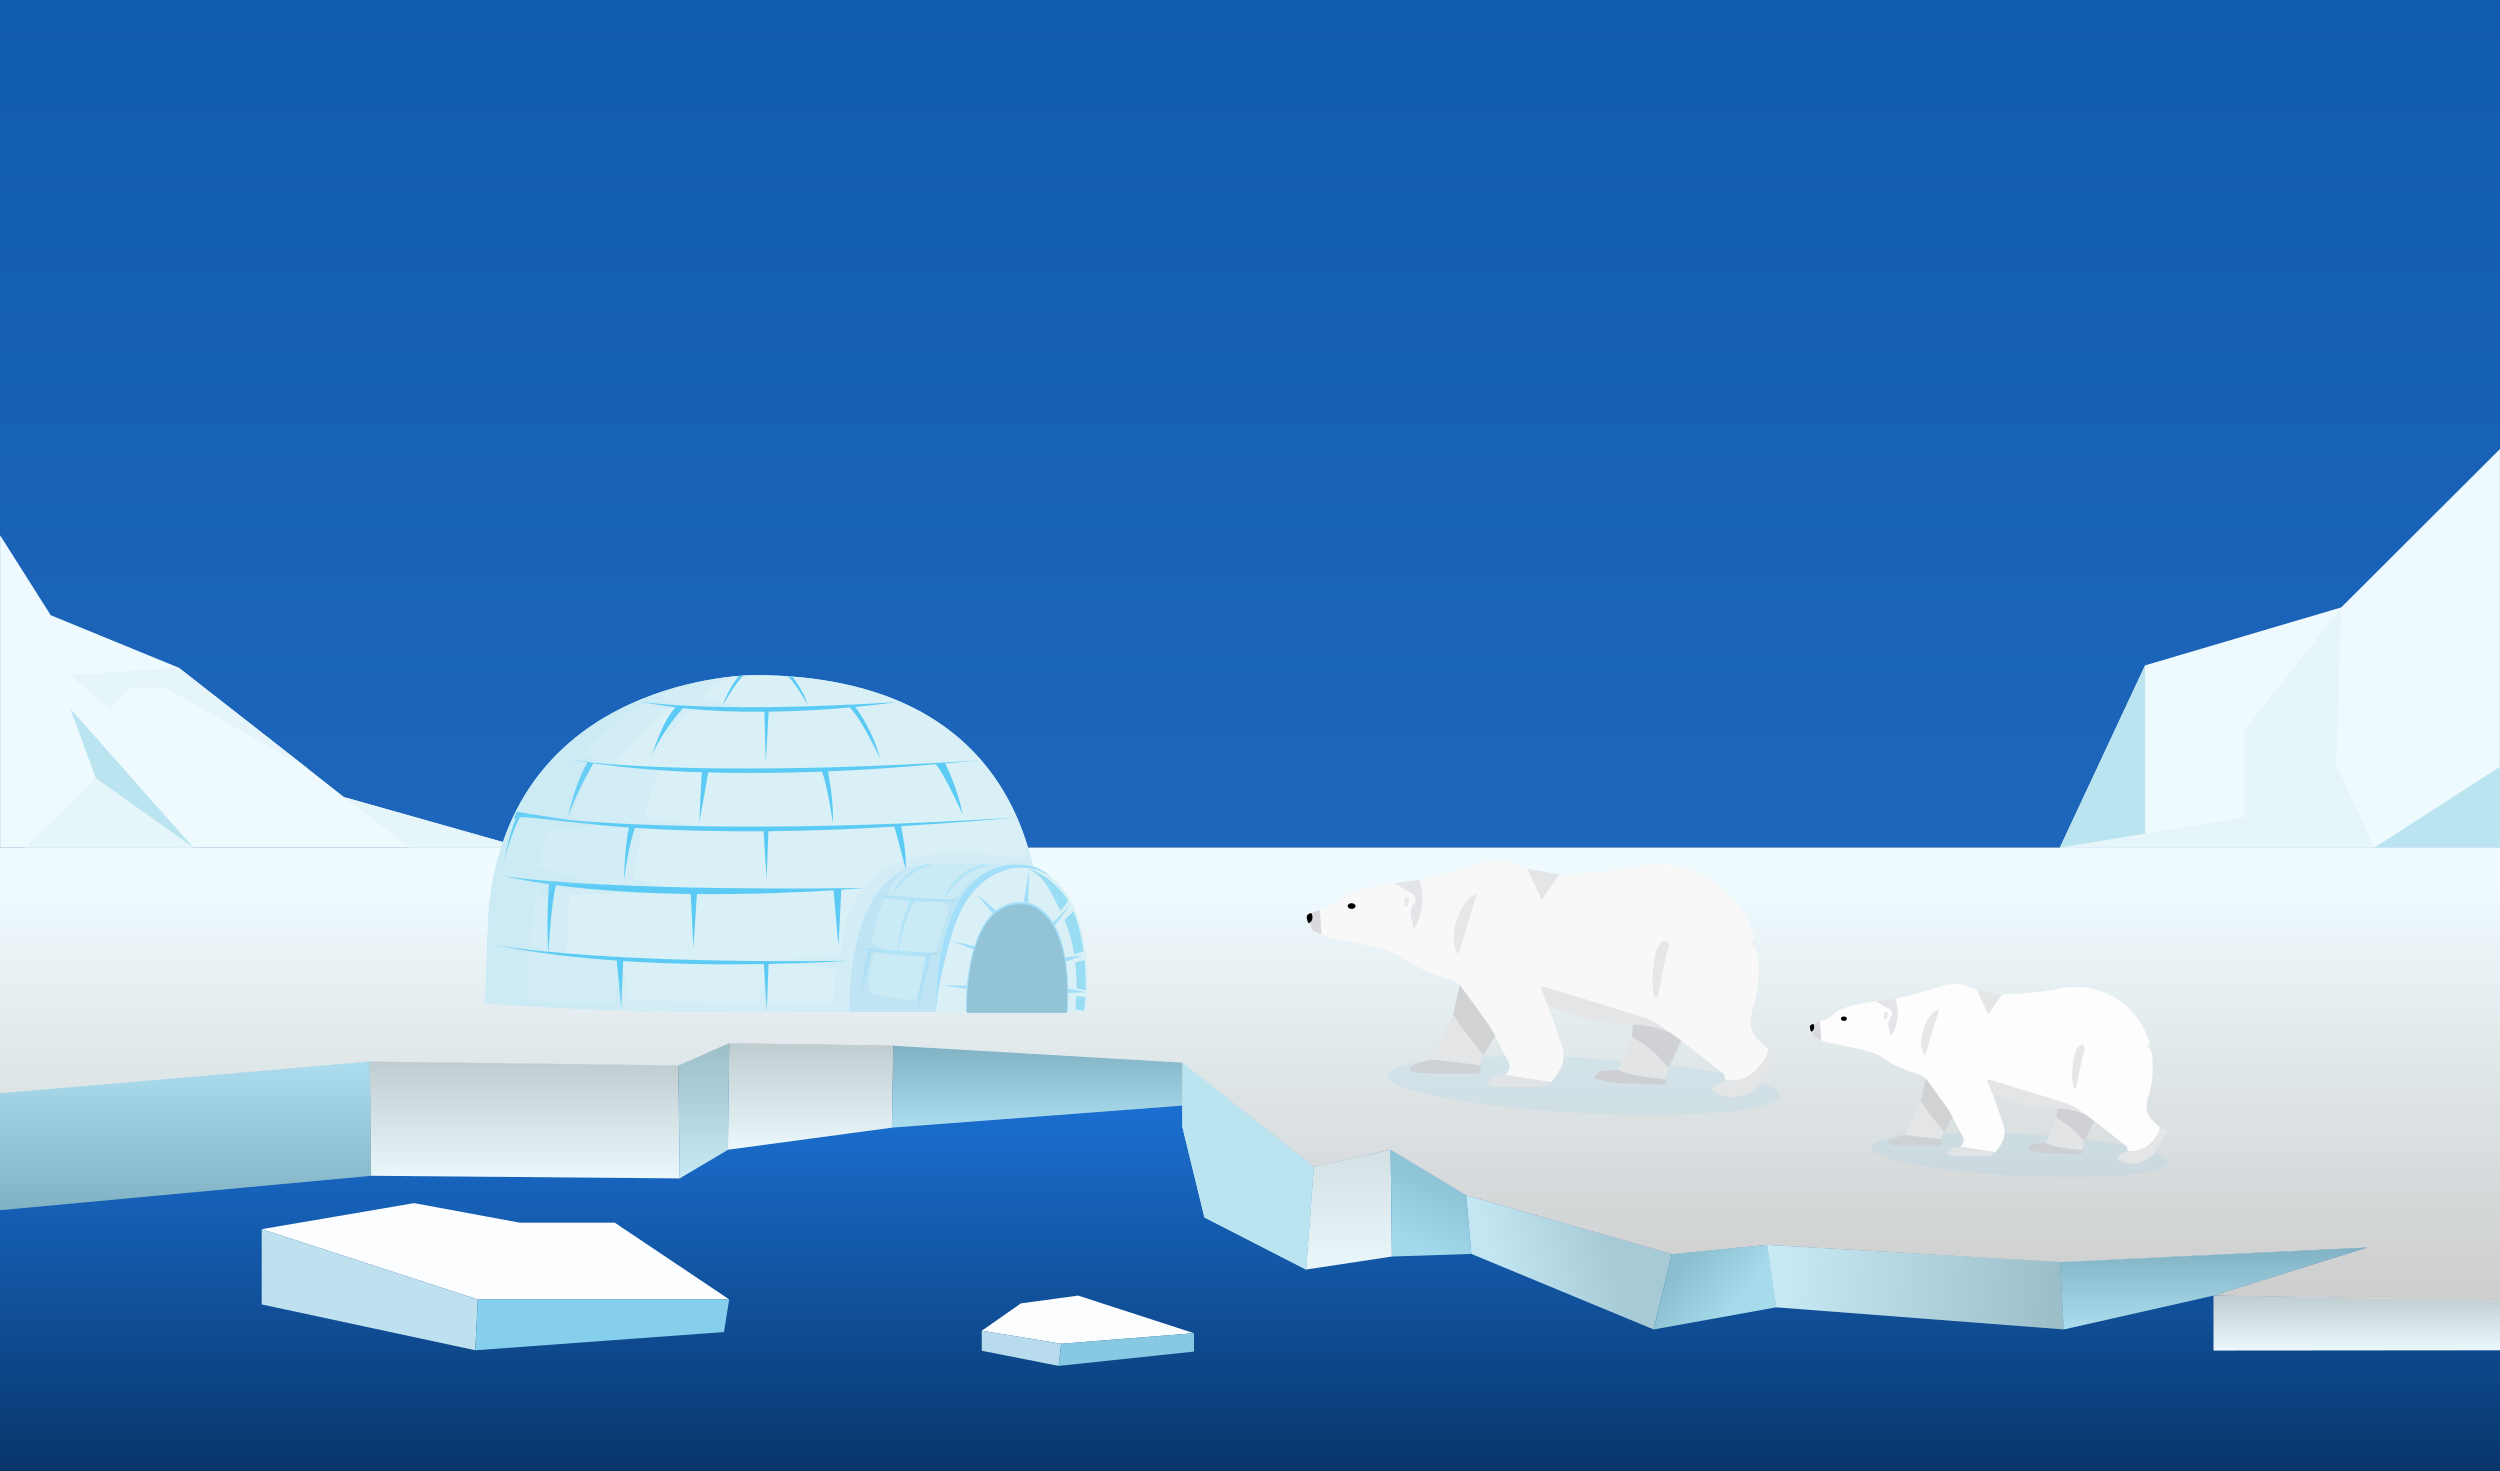<svg width="1920" height="1130" viewBox="0 0 1920 1130" fill="none" xmlns="http://www.w3.org/2000/svg">
<rect x="0" y="0" width="1920" height="1130" fill="#808080" stroke="none"/>
<path d="M1920 0H0V651H1920V0Z" fill="url(#paint0_linear_108_2580)"/>
<path d="M1920 830H0V1130H1920V830Z" fill="url(#paint1_linear_108_2580)"/>
<path d="M201 944L318 924L399.1 939H472.1L560.1 998H367L201 944Z" fill="#FBFDFF"/>
<path d="M201 944V1001.8L365 1037L367 998L201 944Z" fill="#BFE1EF"/>
<path d="M365 1037L556 1023L560 998H367L365 1037Z" fill="#85CEEC"/>
<path d="M754 1022L784 1001L828 995L917 1023.9L815 1032L754 1022Z" fill="#FBFDFF"/>
<path d="M754 1022V1037.4L813 1049L815 1032L754 1022Z" fill="#B8DBED"/>
<path d="M813 1049L917 1038V1023.9L815 1032L813 1049Z" fill="#87C9E2"/>
<path d="M401.477 651H0.077V411.1L38.977 472.5L137.277 512.8L236.877 590.7L264.277 612.2L401.477 651Z" fill="#EEFAFD"/>
<path d="M73.577 597.7L19.477 651H148.377L73.577 597.7Z" fill="#E6F5FA"/>
<path d="M137.277 512.8L54.077 518.6L84.077 544.3L101.377 527.8H126.277L236.977 590.7L137.277 512.8Z" fill="#E6F5FA"/>
<path d="M264.277 612.2L314.677 651H401.477L264.277 612.2Z" fill="#E6F5FA"/>
<path d="M53.977 544.3L73.577 597.6L148.477 650.9L53.977 544.3Z" fill="#BBE4F1"/>
<path d="M1919.95 344.9V651H1581.95L1647.45 511L1798.05 466.5L1919.95 344.9Z" fill="#EEFAFE"/>
<path d="M1919.95 588.8V651H1823.45L1919.95 588.8Z" fill="#BBE4F1"/>
<path d="M1798.05 466.5L1723.25 561.2V627.7L1581.95 651H1823.45L1794.25 587.1L1798.05 466.5Z" fill="#E6F5FA"/>
<path d="M1647.45 511V640.2L1581.95 651L1647.45 511Z" fill="#BBE4F1"/>
<path d="M1003 975L1069 965L1068 883L1009 896L1003 975Z" fill="url(#paint2_linear_108_2580)"/>
<path opacity="0.08" d="M1003 975L1069 965L1068 883L1009 896L1003 975Z" fill="url(#paint3_linear_108_2580)"/>
<path d="M285 903L0 929.4V838.8L284 815V815.3L285 903Z" fill="#9BD6EA"/>
<path d="M285 903L522 905L521 818L284 815L285 903Z" fill="#E6F5FA"/>
<path d="M560 801L559 883L685 866L686 803L560 801Z" fill="#E6F5FA"/>
<path d="M522 905L559.1 883L560.1 801L521 818L522 905Z" fill="#BBE4F1"/>
<path d="M685 866L909 849L908 815.9V796L686 803L685 866Z" fill="#9BD6EA"/>
<path d="M908 815.9V865.3L925 935L1003 975L1009 896L908 815.9Z" fill="#BBE4F1"/>
<path d="M908 815.9V865.3L925 935L1003 975L1009 896L908 815.9Z" fill="#BBE4F1"/>
<path d="M1068 883L1069 965L1130 963L1126 918L1068 883Z" fill="#9BD6EA"/>
<path opacity="0.08" d="M1068 883L1069 965L1130 963L1126 918L1068 883Z" fill="url(#paint4_linear_108_2580)"/>
<path d="M1126 918L1130 963L1270 1021L1284 963L1126 918Z" fill="#BBE4F1"/>
<path opacity="0.11" d="M1126 918L1130 963L1270 1021L1284 963L1126 918Z" fill="url(#paint5_linear_108_2580)"/>
<path d="M1270 1021L1364.2 1004L1357.2 956L1284 963L1270 1021Z" fill="#9BD6EA"/>
<path opacity="0.11" d="M1270 1021L1364.2 1004L1357.2 956L1284 963L1270 1021Z" fill="url(#paint6_linear_108_2580)"/>
<path d="M1357 956L1364 1004L1585.1 1021L1582.1 969L1357 956Z" fill="#BBE4F1"/>
<path opacity="0.17" d="M1357 956L1364 1004L1585.1 1021L1582.1 969L1357 956Z" fill="url(#paint7_linear_108_2580)"/>
<path d="M1585 1021L1700 995L1818 958L1582 969L1585 1021Z" fill="#9BD6EA"/>
<path d="M1700 995V1037.2L1920 1037V998L1700 995Z" fill="#E6F5FA"/>
<path opacity="0.17" d="M1700 995V1037.2L1920 1037V999L1700 995Z" fill="url(#paint8_linear_108_2580)"/>
<path opacity="0.17" d="M1585 1021L1700 995L1817.8 958.1L1582.1 969.3L1585 1021Z" fill="url(#paint9_linear_108_2580)"/>
<path opacity="0.17" d="M685 866L908 849.1V815.9L686 803L685 866Z" fill="url(#paint10_linear_108_2580)"/>
<path opacity="0.17" d="M560 801L559 883L685 866L686 803L560 801Z" fill="url(#paint11_linear_108_2580)"/>
<path opacity="0.17" d="M522 905L559.1 883L560.1 801L521 818L522 905Z" fill="url(#paint12_linear_108_2580)"/>
<path opacity="0.17" d="M285 903L522 905L521 818L284 815L285 903Z" fill="url(#paint13_linear_108_2580)"/>
<path opacity="0.17" d="M285 903L0 929.4V838.8L284 815V815.3L285 903Z" fill="url(#paint14_linear_108_2580)"/>
<path d="M1920 651V997.9V999L1700.1 995H1699.9H1699.8L1817.8 958.1L1582.1 969.3L1357.1 956.1L1284.1 963.2H1284L1283.9 963.1L1126.1 918.1H1126L1068.1 883.2L1068 883.1L1009.1 896.2L1009 896.1L908.1 816.2L908 816.1L686 803.1L560.1 801.2H560L521.1 818.3H521L284 815.3H283.9L0 839.6V651H1920Z" fill="url(#paint15_linear_108_2580)"/>
<path d="M373.483 747.741L375.283 700.841C390.683 518.041 579.483 518.441 579.483 518.441C789.283 519.141 803.983 675.341 799.583 747.941C799.083 756.741 798.183 764.441 797.383 770.341C747.783 774.541 671.183 777.241 585.283 777.241C498.983 777.241 422.183 774.541 372.683 770.341L373.483 747.741Z" fill="#A2DEF9"/>
<path d="M373.483 747.741L375.283 700.841C390.683 518.041 579.483 518.441 579.483 518.441C789.283 519.141 803.983 675.341 799.583 747.941C799.083 756.741 798.183 764.441 797.383 770.341C747.783 774.541 671.183 777.241 585.283 777.241C498.983 777.241 422.183 774.541 372.683 770.341L373.483 747.741Z" fill="#D8F0F6"/>
<g opacity="0.4">
<path opacity="0.4" d="M373.483 747.756L375.283 700.856C387.783 551.756 515.583 524.556 562.383 519.556C553.283 523.356 544.883 528.356 537.283 534.556L580.083 545.456L534.283 544.556C522.483 548.956 508.083 571.656 508.083 571.656L522.883 542.456L514.983 543.356C498.383 550.756 472.683 586.556 472.683 586.556L507.583 591.756C501.083 599.656 494.483 627.956 494.483 627.956L555.583 636.656L492.783 635.756L486.283 675.056L532.983 685.556L437.383 686.856L435.183 732.656L478.483 736.156L482.683 767.156C493.983 768.856 582.583 770.656 582.583 770.656L587.783 745.456L589.483 770.556H640.083L641.783 743.956L587.683 738.056L646.183 733.556C646.183 733.556 644.883 689.456 679.383 668.056C713.883 646.656 772.783 658.856 782.783 658.856C787.883 658.856 788.883 653.456 788.483 648.256C799.983 684.856 800.883 721.656 799.283 747.756C798.783 756.556 797.883 764.156 797.083 770.156C747.483 774.356 670.883 777.056 584.983 777.056C498.683 777.056 421.883 774.356 372.383 770.156L373.483 747.756Z" fill="#B5DFF2"/>
</g>
<path d="M652.455 777.256C652.255 760.856 653.555 719.056 670.955 690.156C683.655 669.156 700.855 664.256 713.255 663.956L782.355 664.056L783.155 777.156H652.455V777.256Z" fill="#BFE7FB"/>
<path d="M652.455 777.256C652.255 760.856 653.555 719.056 670.955 690.156C683.655 669.156 700.855 664.256 713.255 663.956L782.355 664.056L783.155 777.156H652.455V777.256Z" fill="#CAEBF5"/>
<path opacity="0.5" d="M670.955 690.156C680.455 674.456 692.455 667.756 703.055 665.256C702.355 665.556 701.555 665.856 700.855 666.156C698.155 667.256 695.555 668.756 693.155 670.456C690.955 672.256 688.955 674.356 687.255 676.656C685.855 678.356 684.555 680.056 683.355 681.856C682.555 683.056 681.155 685.056 681.555 686.656C681.855 688.056 683.555 688.356 684.755 688.656C685.355 688.856 686.055 688.956 686.755 689.056C685.155 688.956 683.455 689.056 681.955 689.456C679.555 690.156 678.355 692.256 677.455 694.456C673.455 704.056 671.355 714.256 669.555 724.456C669.555 724.656 669.555 724.856 669.755 724.956C673.655 727.156 677.855 728.456 682.055 729.956C679.355 729.456 675.055 730.556 672.355 731.856C669.455 733.256 670.455 734.556 669.855 737.556C668.355 745.256 666.555 753.656 667.855 761.556C668.355 764.656 703.055 769.856 703.755 767.156C705.055 762.156 706.555 757.256 708.155 752.256C709.955 746.856 711.655 741.356 711.955 735.656C711.955 735.456 711.855 735.256 711.655 735.256C707.455 733.956 702.455 734.156 698.655 731.856C701.955 731.256 705.355 731.856 708.655 731.956C711.155 732.056 714.855 732.356 716.955 730.856C718.755 729.556 719.555 727.156 720.255 725.156C721.155 722.356 721.755 719.456 722.455 716.556C723.355 712.756 725.155 709.156 726.355 705.356C727.055 703.356 727.555 701.256 728.255 699.256C728.555 698.656 728.755 697.956 728.655 697.256C728.255 695.456 725.155 694.156 723.755 693.456C721.055 692.356 718.155 691.856 715.255 691.056C721.055 689.156 727.755 692.256 733.355 689.256C735.855 687.956 737.455 685.856 739.155 683.756C741.255 681.356 743.555 679.056 746.055 677.156C754.255 670.756 764.355 665.756 774.855 664.056H782.255L783.055 777.156H652.455C652.255 760.856 653.555 719.056 670.955 690.156Z" fill="#B5DFF2"/>
<path d="M718.755 777.256C718.555 760.856 719.855 719.056 737.255 690.156C759.355 653.456 795.255 666.056 795.255 666.056C834.355 682.356 837.655 742.356 834.655 777.256H718.755Z" fill="#D8F0F6"/>
<path d="M803.355 670.956C794.055 666.456 784.055 664.956 774.055 667.656C762.655 670.756 753.455 677.256 746.155 686.456C739.155 695.356 734.655 705.856 731.355 716.556C727.455 729.356 724.155 742.256 721.655 755.456C720.355 761.956 719.455 768.356 718.855 774.856C718.755 757.056 720.655 717.756 737.355 690.156C759.455 653.456 795.355 666.056 795.355 666.056C799.655 667.856 803.655 670.256 807.255 673.156C805.955 672.256 804.655 671.556 803.355 670.956Z" fill="#A2DEF9"/>
<path d="M741.855 777.256C741.655 765.056 742.555 733.856 754.355 712.356C769.255 685.056 793.355 694.356 793.355 694.356C819.655 706.456 821.855 751.256 819.855 777.256H741.855Z" fill="#A2DEF9"/>
<path d="M742.655 777.256C742.555 765.256 743.355 734.756 754.855 713.656C769.455 686.856 793.055 696.056 793.055 696.056C818.755 707.956 820.955 751.756 818.955 777.256H742.655Z" fill="#93C4D6"/>
<path opacity="0.6" d="M684.901 687.856C689.301 675.856 699.401 666.756 711.901 663.756L716.801 664.256C697.801 666.556 684.901 687.856 684.901 687.856Z" fill="#A2DEF9"/>
<path opacity="0.6" d="M666.701 730.056C661.201 728.756 658.001 727.756 658.001 727.756L689.501 729.956C690.201 716.756 693.401 703.856 698.901 691.856C681.301 690.456 672.501 687.256 672.501 687.256L724.501 690.756C729.501 677.256 740.901 667.156 754.901 663.756L760.401 664.356C740.301 666.756 726.301 687.856 724.501 690.756L738.301 691.656C726.301 692.656 714.301 692.856 702.301 692.156C695.401 703.156 691.101 723.356 689.801 729.956L724.601 732.356C721.401 732.956 718.301 733.356 715.101 733.556L704.801 775.356C705.701 761.356 707.801 747.456 711.101 733.856C697.201 734.556 683.201 733.456 669.601 730.556L661.801 762.456C662.501 751.456 664.101 740.656 666.701 730.056Z" fill="#A2DEF9"/>
<path d="M834.083 762.041L820.383 762.641V759.341L834.083 762.041Z" fill="#A2DEF9"/>
<path d="M831.983 733.641L819.183 738.541L818.083 735.341L831.983 733.641Z" fill="#A2DEF9"/>
<path d="M822.683 694.041L808.483 708.841L809.983 711.041L822.683 694.041Z" fill="#A2DEF9"/>
<path d="M790.383 667.641L789.683 693.341L786.183 692.641L790.383 667.641Z" fill="#A2DEF9"/>
<path d="M765.283 699.541L762.683 701.941L749.983 686.641L765.283 699.541Z" fill="#A2DEF9"/>
<path d="M748.683 726.841L747.883 729.241L730.383 722.441L748.683 726.841Z" fill="#A2DEF9"/>
<path d="M742.583 756.841L742.383 759.341L723.783 756.941L742.583 756.841Z" fill="#A2DEF9"/>
<path opacity="0.5" d="M815.683 685.241C817.483 687.341 819.083 689.541 820.483 691.941C818.583 694.541 816.483 697.141 814.483 699.641C808.483 688.341 803.383 673.741 790.383 667.641C790.383 667.641 801.683 669.241 815.683 685.241Z" fill="#5BCBF5"/>
<path opacity="0.5" d="M824.883 732.941C823.583 723.841 821.083 714.941 817.583 706.441C819.883 704.341 822.183 702.041 824.283 699.741C828.183 708.941 830.683 719.741 832.083 730.641C829.883 731.541 827.383 732.241 824.883 732.941Z" fill="#5BCBF5"/>
<path opacity="0.5" d="M826.783 759.041C826.883 752.441 826.483 745.741 825.783 739.141C828.183 738.541 830.583 737.841 832.983 737.241C833.683 744.941 833.983 752.741 833.783 760.441C831.383 760.141 829.083 759.741 826.783 759.041Z" fill="#5BCBF5"/>
<path opacity="0.5" d="M833.483 765.741C833.283 769.441 832.983 772.941 832.583 776.141L825.883 775.241C825.883 775.241 826.383 771.341 826.683 764.941C828.883 765.141 831.183 765.441 833.483 765.741Z" fill="#5BCBF5"/>
<path d="M377.147 725.015C376.547 724.915 376.247 724.815 376.247 724.815L377.147 725.015Z" fill="#5BCBF5"/>
<path d="M434.947 582.715C433.947 582.515 433.447 582.415 433.447 582.415L434.947 582.715Z" fill="#5BCBF5"/>
<path d="M473.647 737.715C440.647 735.415 407.147 731.515 377.147 725.015C380.547 725.715 393.947 728.315 420.947 730.915C419.847 707.215 421.147 684.215 421.447 679.015C409.347 677.315 397.547 675.215 386.347 672.815C386.347 672.815 457.047 684.615 663.447 682.015C663.447 682.015 657.147 682.615 646.147 683.315L643.947 726.715L640.147 683.715C616.847 685.215 578.447 687.015 535.247 686.615L532.547 728.015L530.447 686.615C497.047 686.115 460.947 684.315 427.047 679.815C423.547 692.315 421.547 724.615 421.147 730.915C462.247 735.015 534.847 739.315 651.247 737.915C651.247 737.915 626.747 739.615 590.247 740.315L588.847 776.915L586.647 740.415C556.147 740.915 517.847 740.615 478.547 738.115L477.147 774.415L473.647 737.715Z" fill="#5BCBF5"/>
<path d="M739.347 625.515C739.347 625.515 725.347 594.515 718.647 586.815C700.047 588.615 670.547 591.015 635.847 592.415C636.947 598.015 640.347 616.015 639.647 632.315C639.647 632.315 635.647 603.715 631.247 592.615C604.247 593.615 574.347 594.115 543.947 593.215L537.047 631.815L538.947 593.115C511.047 592.315 483.247 590.015 455.647 586.215C453.947 589.215 441.547 611.415 436.347 627.215C436.347 627.215 440.947 602.715 451.147 585.615C445.647 584.815 440.247 583.815 434.947 582.915C437.347 583.315 442.647 584.215 451.347 585.215L451.447 585.115L452.747 585.415C488.247 589.415 589.147 594.515 753.347 583.915C753.347 583.915 734.847 585.415 725.847 586.315C727.047 588.315 735.947 607.315 739.347 625.515Z" fill="#5BCBF5"/>
<path d="M676.047 582.815C676.047 582.815 662.247 553.215 652.747 543.315C635.647 544.815 613.847 546.315 590.347 546.615L588.147 586.015L587.047 546.615C566.147 546.915 545.147 546.015 524.347 543.915C519.947 549.015 505.647 566.515 500.547 581.015C500.547 581.015 507.447 555.815 518.747 543.215C509.147 542.015 499.647 540.515 490.647 538.615C490.647 538.615 542.647 548.415 688.747 539.215C688.747 539.215 676.347 541.015 656.847 542.915C665.647 554.915 672.147 568.415 676.047 582.815Z" fill="#5BCBF5"/>
<path d="M605.047 519.315L608.347 519.415C608.347 519.415 617.047 530.115 620.247 541.215C620.347 541.315 611.347 525.115 605.047 519.315Z" fill="#5BCBF5"/>
<path d="M555.347 541.315C558.547 530.215 567.447 519.115 567.447 519.115L570.947 518.815C564.647 524.615 555.347 541.315 555.347 541.315Z" fill="#5BCBF5"/>
<path d="M590.147 638.415L588.747 675.715L586.447 638.415C554.347 638.615 520.647 638.015 487.647 635.815C486.147 639.915 482.347 651.915 479.047 676.915C479.047 676.915 480.047 648.415 483.047 635.515C468.547 634.515 454.147 633.115 440.047 631.515C428.247 630.415 412.247 628.215 404.247 627.715C402.547 627.615 400.847 627.615 399.147 627.815C396.347 633.415 388.647 650.415 386.147 667.715C386.147 667.715 389.647 643.215 396.347 628.315C395.447 628.515 394.647 629.015 394.047 629.615L396.847 623.315C404.747 624.915 428.847 628.515 438.847 629.915C491.847 634.615 606.047 639.015 780.847 627.815C780.847 627.815 740.147 631.515 692.047 634.515C692.747 637.715 696.247 655.515 695.647 667.615L686.947 634.815C658.947 636.615 625.547 638.015 590.147 638.415Z" fill="#5BCBF5"/>
<path d="M814.783 760.341L751.083 758.341C751.083 758.341 789.483 764.141 814.783 760.341Z" fill="#93C4D6"/>
<path d="M812.183 737.941L749.883 736.141C749.883 736.141 787.483 741.241 812.183 737.941Z" fill="#93C4D6"/>
<path d="M806.683 711.141L761.883 709.941C776.683 712.341 791.783 712.741 806.683 711.141Z" fill="#93C4D6"/>
<path d="M794.283 711.341C798.883 719.341 801.283 728.441 801.283 737.641C801.283 737.641 803.583 720.641 797.183 711.441L794.283 711.341Z" fill="#93C4D6"/>
<path d="M763.783 710.441C768.383 718.441 770.783 727.541 770.783 736.741C770.783 736.741 773.083 719.741 766.683 710.541L763.783 710.441Z" fill="#93C4D6"/>
<path d="M782.683 710.741C782.683 710.741 778.283 699.841 773.083 696.441C773.083 696.441 779.183 703.441 780.183 710.741H782.683Z" fill="#93C4D6"/>
<path d="M787.583 738.341C788.183 745.741 788.183 753.141 787.583 760.641L785.683 738.241L787.583 738.341Z" fill="#93C4D6"/>
<path d="M802.283 761.241L802.683 775.641C802.683 775.641 805.483 761.141 804.983 760.941C804.183 760.941 803.183 761.041 802.283 761.241Z" fill="#93C4D6"/>
<path d="M769.183 759.941L769.583 775.641C769.583 775.641 772.383 759.841 771.883 759.641C770.983 759.641 770.083 759.741 769.183 759.941Z" fill="#93C4D6"/>
<path d="M754.783 736.241C754.783 736.641 757.283 749.941 757.183 758.341C757.183 758.341 758.783 743.241 757.883 736.541L754.783 736.241Z" fill="#93C4D6"/>
<path d="M754.84 713.982C766.64 692.282 784.34 693.982 790.74 695.482C783.84 695.682 775.54 697.182 770.34 702.582L769.44 707.782L790.34 710.682L771.74 712.682C771.74 712.682 775.84 726.682 775.84 734.182L801.24 737.682L777.84 739.182C777.84 739.182 779.04 751.682 778.74 756.882L806.64 760.382L779.64 762.082L780.54 772.282L799.94 771.382L805.14 765.582V772.882L814.64 771.682C817.54 755.582 817.44 739.082 814.14 723.082C820.04 740.682 820.24 762.482 819.04 777.882H742.64C742.54 765.782 743.34 735.082 754.84 713.982Z" fill="#93C4D6"/>
<g opacity="0.4">
<path opacity="0.4" d="M373.483 747.718L375.283 700.818C384.783 587.418 461.083 544.518 517.583 528.318C509.983 532.518 507.983 536.318 507.983 536.318L520.683 542.418L496.283 540.218C477.983 545.418 449.183 579.018 449.183 579.018L463.983 586.418C463.083 586.018 453.983 586.418 453.983 586.418L438.683 627.418L462.283 633.918L420.783 636.518L412.883 666.218L465.683 680.218L425.083 679.318L419.883 695.018L412.483 678.418L405.983 726.018L427.383 733.018L406.483 730.818L404.283 766.618C429.183 770.518 470.583 771.018 470.583 771.018L475.783 750.518L479.683 775.718C437.383 774.618 400.583 772.718 372.583 770.318L373.483 747.718Z" fill="#B5DFF2"/>
</g>
<path opacity="0.2" d="M1366.73 841.497C1366.12 853.179 1298.3 859.204 1215.13 854.89C1132.06 850.58 1065.1 837.531 1065.71 825.85C1066.32 814.169 1134.15 808.143 1217.32 812.457C1300.48 816.771 1367.34 829.816 1366.73 841.497Z" fill="#9BD6EA"/>
<path d="M1238.87 668.379L1240.98 668.053L1241.38 667.967L1241.79 667.882C1249.03 666.735 1256.18 665.385 1263.41 664.438C1297.78 659.941 1331.97 680.243 1344.65 712.395C1345.29 714.117 1346.03 715.744 1346.67 717.467C1346.93 718.776 1347.08 719.982 1347.34 721.291C1346.3 722.355 1345.26 723.519 1344.22 724.582L1348.73 727.341C1349.16 729.256 1349.69 731.176 1350.13 733.091C1351.33 747.237 1350.74 761.319 1346.16 774.962C1342.69 785.443 1344.48 794.207 1353.24 801.316C1354.89 802.674 1356.44 804.228 1357.99 805.683C1357.41 807.763 1357.43 810.164 1356.27 811.824C1349.07 823.175 1340.07 831.661 1325.14 829.538C1324.7 827.822 1324.78 825.524 1323.62 824.583C1312.91 816.006 1302 807.622 1291.1 799.139L1282.41 792.933C1276.94 789.44 1271.8 784.659 1265.77 782.648C1239.96 774.242 1213.72 766.521 1187.5 758.501C1186.61 758.269 1185.6 758.434 1183.2 758.35L1189.09 772.96C1192.64 783.186 1196.38 793.419 1199.72 803.739C1203.24 814.664 1198.13 823.288 1191.26 831.149L1155.44 825.593C1159.95 822.55 1160.38 818.864 1157.84 814.174C1154.45 808.154 1151.47 801.948 1148.28 795.835C1146.49 792.872 1144.9 789.715 1142.9 786.845C1135.65 776.689 1128.3 766.629 1120.95 756.569C1119 755.2 1117.27 753.139 1115.09 752.563C1101.62 748.79 1088.89 743.943 1077.28 735.535C1071.62 731.436 1064.09 729.371 1057.15 727.628C1045.75 724.728 1034.12 722.72 1022.6 720.316C1020.02 719.725 1017.55 718.839 1014.98 718.048C1014.6 711.734 1014.12 705.416 1013.74 699.201L1016.89 697.711L1020.84 696.249C1025.21 694.401 1028.02 691.199 1031.32 688.314C1031.73 688.128 1031.83 688.132 1032.24 687.946L1033.15 687.578L1038.22 685.555L1042.28 683.897L1045.32 682.903L1070.38 678.38C1074.59 680.828 1078.71 683.373 1083.03 685.525C1086.57 687.249 1088.73 691.426 1085.92 694.528C1080.19 700.929 1085.58 706.919 1085.26 713.209C1086.6 712.056 1087.66 710.493 1088.41 708.919C1093.08 698.58 1093.69 686.798 1090.17 675.973C1105.52 671.809 1121.04 668.352 1136.12 663.379C1149.38 658.943 1161.21 661.058 1172.88 667.468L1184.05 691.265L1197.84 671.643L1223.8 670.252L1238.87 668.379ZM1134.21 686.518C1120.47 690.337 1110.84 722.607 1120.19 732.637C1124.83 717.396 1129.57 701.859 1134.21 686.518ZM1270.47 765.708L1272.76 765.789C1273.11 764.6 1273.35 763.409 1273.59 762.217C1275.52 752.782 1277.35 743.444 1279.38 734.013C1279.86 731.63 1281.14 729.274 1281.43 726.883C1281.68 725.492 1281.16 723.073 1280.18 722.639C1278.69 722.187 1276.98 722.627 1275.84 723.687C1274.06 725.925 1272.16 728.659 1271.57 731.339C1270.24 737.794 1269.41 744.466 1269.08 751.056C1268.9 756.051 1269.93 760.889 1270.47 765.708ZM1078.48 695.668L1081.26 696.065C1081.64 693.878 1081.92 691.687 1082.29 689.5L1079.31 689.095L1078.48 695.668Z" fill="#F8F8F8"/>
<path d="M1189.1 772.86L1183.21 758.25C1185.7 758.338 1186.71 758.173 1187.5 758.401C1213.73 766.421 1239.96 774.242 1265.97 782.755C1272 784.766 1277.03 789.544 1282.61 793.04C1273.44 789.318 1263.92 786.884 1254.02 787.037C1232.05 785.867 1210.66 782.517 1190.6 772.912C1190.1 772.895 1189.6 772.777 1189.1 772.86Z" fill="#E4E5E7"/>
<path d="M1139.28 810.223C1138.39 812.792 1137.49 815.462 1136.6 818.031L1099.65 813.636L1115.96 779.199C1118.53 782.99 1120.99 786.877 1123.76 790.575C1128.73 797.251 1134 803.737 1139.28 810.223Z" fill="#E4E5E7"/>
<path d="M1139.28 810.223C1134.11 803.64 1128.83 797.254 1123.76 790.575C1120.99 786.977 1118.53 782.99 1115.96 779.199C1117.63 771.556 1119.29 764.013 1121.06 756.373C1128.41 766.432 1135.76 776.492 1143 786.648C1145 789.519 1146.6 792.575 1148.39 795.639L1139.28 810.223Z" fill="#D1D2D4"/>
<path d="M1281.46 820.106L1279.15 829.027C1270.79 827.934 1262.42 827.04 1254.07 825.547C1250.09 824.808 1246.35 823.077 1242.5 821.741C1244.34 817.805 1246.27 813.972 1248.11 810.035C1249.87 805.396 1251.54 800.653 1253.3 796.014C1258.57 799.699 1264.26 802.999 1269.11 807.17C1273.58 811.028 1277.31 815.759 1281.46 820.106Z" fill="#E3E4E6"/>
<path d="M1281.46 820.106C1277.41 815.763 1273.58 811.028 1269.11 807.17C1264.16 802.996 1258.57 799.699 1253.3 796.014C1253.51 793.02 1253.81 790.03 1254.02 787.037C1264.02 786.987 1273.44 789.318 1282.61 793.04L1291.3 799.245C1288.05 806.233 1284.7 813.218 1281.46 820.106Z" fill="#D0D1D4"/>
<path d="M1325.24 829.641C1340.16 831.865 1349.17 823.278 1356.37 811.928C1357.42 810.264 1357.51 807.867 1358.08 805.786L1365.97 809.063C1365.31 810.741 1364.55 812.314 1363.7 813.885C1359.78 820.049 1355.86 826.313 1351.65 832.267C1344.19 842.708 1327.47 845.823 1316.61 838.941C1313.38 836.828 1314.94 835.182 1317.39 833.867C1320.04 832.46 1322.69 831.052 1325.24 829.641Z" fill="#E3E5E7"/>
<path d="M1099.64 813.736L1136.6 818.131C1138.07 821.883 1137.38 824.46 1132.88 824.402C1118.78 824.408 1104.67 824.514 1090.58 824.22C1088.08 824.133 1085.52 822.843 1083.05 822.156L1082.51 820.337C1084.86 819.019 1087.12 817.298 1089.65 816.386C1092.79 815.296 1096.22 814.416 1099.64 813.736Z" fill="#CED1D3"/>
<path d="M1242.5 821.741C1246.35 823.077 1250.09 824.808 1254.07 825.547C1262.32 827.037 1270.79 827.934 1279.15 829.027C1280.24 832.266 1278.71 833.112 1275.71 833.007C1262.83 832.456 1250.04 832.008 1237.16 831.456L1224.47 828.111L1227.53 823.418L1230.47 822.32L1242.5 821.741Z" fill="#CDCFD2"/>
<path d="M1155.45 825.493L1191.26 831.049C1189.22 832.277 1187.13 834.605 1185.03 834.631C1172.32 834.886 1159.52 834.738 1146.73 834.49C1145.13 834.434 1143.59 832.679 1141.92 831.721C1143.48 830.175 1144.75 828.119 1146.68 827.286C1149.42 826.182 1152.52 826.091 1155.45 825.493Z" fill="#E1E4E7"/>
<path d="M1090.18 675.773C1093.7 686.599 1093.08 698.38 1088.42 708.719C1087.76 710.396 1086.61 711.856 1085.27 713.009C1085.59 706.719 1080.3 700.733 1085.92 694.328C1088.73 691.226 1086.58 687.049 1083.04 685.325C1078.71 683.173 1074.61 680.529 1070.39 678.18L1090.18 675.773Z" fill="#E4E5E8"/>
<path d="M1197.85 671.443L1184.06 691.065L1172.89 667.268L1197.85 671.443Z" fill="#E3E5E7"/>
<path d="M1008.2 714.51C1004.65 710.285 1007.2 705.873 1007.56 701.485C1007.77 700.992 1008.09 700.603 1008.59 700.521L1013.65 698.898C1014.03 705.212 1014.51 711.53 1014.89 717.745L1008.2 714.51Z" fill="#D8DADD"/>
<path d="M1134.21 686.518C1129.57 701.859 1124.83 717.396 1120.19 732.637C1110.84 722.707 1120.47 690.437 1134.21 686.518Z" fill="#E6E7E9"/>
<path d="M1270.47 765.708C1269.93 760.889 1268.9 756.051 1269.17 751.26C1269.5 744.67 1270.34 737.997 1271.66 731.542C1272.26 728.763 1274.05 726.125 1275.93 723.89C1277.07 722.83 1278.69 722.386 1280.27 722.842C1281.15 723.273 1281.67 725.692 1281.52 727.087C1281.14 729.474 1279.95 731.833 1279.47 734.217C1277.44 743.648 1275.61 752.986 1273.68 762.42C1273.44 763.612 1273.1 764.8 1272.86 765.992L1270.47 765.708Z" fill="#E6E7E9"/>
<path d="M1078.48 695.667L1079.21 689.092L1082.19 689.496C1081.82 691.684 1081.54 693.874 1081.16 696.062L1078.48 695.667Z" fill="#E6E7E9"/>
<path d="M1347.44 721.394C1347.86 723.41 1348.29 725.525 1348.72 727.541L1344.22 724.782C1345.36 723.622 1346.4 722.458 1347.44 721.394Z" fill="#ECEFF1"/>
<path d="M1377.31 856.471L1379.24 858.54L1377.31 856.471Z" fill="#4472A2"/>
<path d="M1035.03 695.752C1034.98 696.965 1036.29 697.996 1037.95 698.054C1039.6 698.112 1040.98 697.175 1041.02 695.962C1041.06 694.748 1039.76 693.717 1038.1 693.659C1036.45 693.601 1035.07 694.538 1035.03 695.752Z" fill="black"/>
<path d="M1007.16 701.271C1007.16 701.271 1009.98 706.471 1005.19 709.104C1003.91 708.359 1003.37 703.839 1003.69 703.45C1003.71 702.65 1005.66 701.218 1007.16 701.271Z" fill="black"/>
<path opacity="0.2" d="M1665.2 892.974C1664.69 901.858 1613.22 906.456 1550.22 903.149C1487.22 899.841 1436.46 889.961 1436.87 881.073C1437.28 872.186 1488.85 867.591 1551.85 870.898C1614.85 874.206 1665.62 883.986 1665.2 892.974Z" fill="#9BD6EA"/>
<path d="M1568.49 761.456L1570.1 761.213L1570.4 761.123L1570.7 761.034C1576.14 760.124 1581.57 759.214 1587.1 758.408C1613.12 755.018 1639.09 770.331 1648.74 794.775C1649.29 796.095 1649.75 797.311 1650.31 798.631C1650.47 799.637 1650.64 800.543 1650.8 801.549C1649.97 802.42 1649.25 803.194 1648.41 804.066L1651.84 806.186L1652.89 810.624C1653.81 821.358 1653.34 832.044 1649.87 842.425C1647.19 850.433 1648.56 856.983 1655.17 862.415C1656.44 863.46 1657.6 864.601 1658.86 865.745C1658.5 867.333 1658.44 869.131 1657.59 870.402C1652.09 879.011 1645.36 885.477 1634.02 883.779C1633.67 882.467 1633.73 880.668 1632.85 880.038C1624.68 873.55 1616.4 867.158 1608.22 860.77L1601.58 856.037C1597.38 853.389 1593.5 849.752 1588.95 848.293C1569.18 841.799 1549.28 835.9 1529.39 829.802C1528.29 829.664 1527.19 829.625 1526.09 829.687L1530.6 840.747C1533.33 848.545 1536.16 856.245 1538.69 864.136C1541.4 872.432 1537.47 878.896 1532.26 884.915L1505.1 880.663C1508.58 878.384 1508.88 875.494 1506.9 872.024C1504.36 867.434 1502.03 862.751 1499.59 858.165C1498.26 855.918 1497.05 853.475 1495.53 851.321C1490.09 843.629 1484.46 836.03 1478.93 828.334C1477.46 827.283 1476.12 825.735 1474.53 825.28C1464.33 822.422 1454.66 818.682 1445.88 812.373C1441.59 809.222 1435.94 807.724 1430.59 806.336C1421.96 804.134 1413.11 802.623 1404.38 800.717C1402.39 800.347 1400.52 799.581 1398.64 799.015C1398.3 794.203 1397.97 789.49 1397.64 784.677L1400.08 783.562L1403.02 782.465C1406.37 781.082 1408.45 778.655 1410.93 776.441C1411.23 776.351 1411.34 776.255 1411.54 776.162L1412.25 775.887L1416.1 774.322L1419.15 773.028L1421.48 772.309L1440.5 768.875C1443.74 770.689 1446.87 772.699 1450.11 774.313C1452.77 775.606 1454.45 778.866 1452.27 781.19C1447.9 786.038 1452.04 790.584 1451.77 795.376C1452.81 794.512 1453.65 793.341 1454.19 792.06C1457.77 784.183 1458.18 775.296 1455.57 767.102C1467.18 764.008 1478.97 761.321 1490.41 757.521C1500.43 754.171 1509.48 755.688 1518.31 760.598L1526.78 778.599L1537.2 763.761L1556.94 762.752L1568.49 761.456ZM1489.09 775.278C1478.68 778.214 1471.42 802.666 1478.46 810.314C1481.96 798.734 1485.58 786.858 1489.09 775.278ZM1592.51 835.314L1594.21 835.374C1594.44 834.482 1594.67 833.59 1594.9 832.698C1596.35 825.547 1597.8 818.396 1599.25 811.345C1599.61 809.457 1600.57 807.791 1600.84 805.9C1600.98 804.804 1600.64 802.992 1599.95 802.668C1598.76 802.326 1597.55 802.684 1596.62 803.451C1595.17 805.101 1593.99 807.16 1593.42 809.34C1592.44 814.307 1591.77 819.285 1591.49 824.276C1591.26 827.969 1592.13 831.7 1592.51 835.314ZM1446.84 782.2L1448.93 782.473C1449.19 780.782 1449.44 779.19 1449.7 777.499L1447.41 777.219L1446.84 782.2Z" fill="#FDFDFD"/>
<path d="M1530.8 840.754L1526.29 829.694C1527.39 829.632 1528.49 829.671 1529.59 829.809C1549.48 835.907 1569.38 841.805 1589.15 848.3C1593.7 849.759 1597.58 853.396 1601.78 856.044C1594.89 853.102 1587.54 851.544 1580.04 851.481C1563.37 850.597 1547.15 848.028 1531.9 840.793C1531.5 840.779 1531.11 840.665 1530.8 840.754Z" fill="#E4E5E7"/>
<path d="M1492.9 869.133C1492.23 871.11 1491.56 873.087 1490.89 875.064L1462.8 871.779L1475.12 845.705C1477.12 848.575 1478.91 851.539 1481.02 854.313C1484.94 859.252 1488.97 864.194 1492.9 869.133Z" fill="#E4E5E7"/>
<path d="M1492.9 869.133C1488.97 864.194 1484.94 859.252 1481.12 854.217C1479.02 851.443 1477.12 848.476 1475.22 845.608C1476.52 839.853 1477.82 834.097 1479.03 828.238C1484.56 835.933 1490.2 843.532 1495.63 851.224C1497.15 853.378 1498.37 855.722 1499.69 858.068L1492.9 869.133Z" fill="#D1D2D4"/>
<path d="M1600.76 876.613L1599.03 883.354C1592.65 882.53 1586.28 881.807 1580.02 880.687C1577.03 880.182 1574.18 878.782 1571.22 877.778C1572.62 874.827 1574.02 871.875 1575.43 868.924L1579.3 858.257C1583.3 861.098 1587.62 863.549 1591.31 866.679C1594.9 869.706 1597.68 873.304 1600.76 876.613Z" fill="#E3E4E6"/>
<path d="M1600.76 876.613C1597.68 873.304 1594.8 869.703 1591.41 866.783C1587.71 863.653 1583.4 861.101 1579.4 858.36C1579.58 856.066 1579.75 853.872 1579.94 851.578C1587.43 851.64 1594.78 853.198 1601.68 856.14L1608.32 860.874C1605.83 866.088 1603.25 871.299 1600.76 876.613Z" fill="#D0D1D4"/>
<path d="M1634.02 883.879C1645.36 885.577 1652.19 879.015 1657.59 870.502C1658.43 869.231 1658.5 867.433 1658.85 865.845L1664.87 868.256C1664.42 869.541 1663.78 870.719 1663.14 871.897C1660.18 876.594 1657.21 881.291 1654.05 885.782C1648.38 893.684 1635.69 896.041 1627.47 890.852C1625.03 889.266 1626.17 888.005 1628.01 886.969C1630.04 885.941 1632.08 884.912 1634.02 883.879Z" fill="#E3E5E7"/>
<path d="M1462.8 871.779L1490.89 875.064C1491.99 877.903 1491.52 879.887 1488.02 879.865C1477.32 879.89 1466.62 879.915 1455.92 879.74C1454.02 879.674 1452.16 878.708 1450.18 878.138L1449.72 876.822C1451.46 875.683 1453.2 874.644 1455.13 873.811C1457.76 872.903 1460.28 872.291 1462.8 871.779Z" fill="#CED1D3"/>
<path d="M1571.21 877.878C1574.18 878.882 1577.03 880.182 1580.01 880.787C1586.27 881.907 1592.65 882.53 1599.02 883.453C1599.84 885.883 1598.71 886.543 1596.42 886.463C1586.63 886.02 1576.94 885.68 1567.15 885.238L1557.54 882.7L1559.86 879.181L1562.09 878.359L1571.21 877.878Z" fill="#CDCFD2"/>
<path d="M1505.2 880.666L1532.36 884.919C1530.82 885.865 1529.26 887.611 1527.66 887.655C1517.95 887.915 1508.35 887.778 1498.66 887.539C1497.46 887.497 1496.21 886.153 1495.03 885.511C1496.17 884.351 1497.22 882.788 1498.65 882.137C1500.68 881.208 1502.98 881.089 1505.2 880.666Z" fill="#E1E4E7"/>
<path d="M1455.67 767.106C1458.38 775.303 1457.87 784.187 1454.29 792.063C1453.75 793.344 1452.91 794.415 1451.87 795.379C1452.14 790.588 1448.1 786.045 1452.37 781.193C1454.45 778.866 1452.86 775.709 1450.21 774.316C1446.97 772.702 1443.84 770.692 1440.6 768.878L1455.67 767.106Z" fill="#E4E5E8"/>
<path d="M1537.4 763.868L1526.98 778.706L1518.5 760.705L1537.4 763.868Z" fill="#E3E5E7"/>
<path d="M1393.52 796.536C1390.83 793.341 1392.75 790.007 1393.07 786.618C1393.18 786.221 1393.49 786.032 1393.9 785.846L1397.74 784.681C1398.07 789.493 1398.4 794.206 1398.74 799.019L1393.52 796.536Z" fill="#D8DADD"/>
<path d="M1489.09 775.278C1485.58 786.858 1481.96 798.734 1478.46 810.214C1471.42 802.666 1478.68 778.214 1489.09 775.278Z" fill="#E6E7E9"/>
<path d="M1592.51 835.314C1592.13 831.7 1591.36 827.973 1591.49 824.376C1591.77 819.385 1592.34 814.304 1593.41 809.44C1593.99 807.26 1595.16 805.3 1596.62 803.551C1597.55 802.783 1598.76 802.426 1599.95 802.768C1600.64 803.092 1601.07 804.907 1600.84 805.999C1600.57 807.89 1599.61 809.557 1599.25 811.445C1597.69 818.592 1596.34 825.746 1594.9 832.797C1594.66 833.689 1594.43 834.582 1594.2 835.474L1592.51 835.314Z" fill="#E6E7E9"/>
<path d="M1446.84 782.2L1447.41 777.219L1449.7 777.599C1449.44 779.29 1449.18 780.882 1448.92 782.573L1446.84 782.2Z" fill="#E6E7E9"/>
<path d="M1650.9 801.652L1651.94 806.289L1648.51 804.169C1649.24 803.394 1650.07 802.523 1650.9 801.652Z" fill="#ECEFF1"/>
<path d="M1673.51 904.167L1674.96 905.719L1673.51 904.167Z" fill="#4472A2"/>
<path d="M1413.82 782.278C1413.79 783.216 1414.79 784.012 1416.06 784.056C1417.33 784.101 1418.39 783.376 1418.42 782.439C1418.45 781.501 1417.45 780.704 1416.18 780.66C1414.91 780.615 1413.86 781.34 1413.82 782.278Z" fill="black"/>
<path d="M1392.68 786.404C1392.68 786.404 1394.84 790.38 1391.17 792.352C1390.19 791.818 1389.81 788.304 1390.02 788.011C1390.55 787.129 1391.57 786.465 1392.68 786.404Z" fill="black"/>
<defs>
<linearGradient id="paint0_linear_108_2580" x1="960.096" y1="0.024" x2="960.096" y2="651.024" gradientUnits="userSpaceOnUse">
<stop stop-color="#115BB1"/>
<stop offset="1" stop-color="#1D66BB"/>
</linearGradient>
<linearGradient id="paint1_linear_108_2580" x1="959.904" y1="1130" x2="959.904" y2="830" gradientUnits="userSpaceOnUse">
<stop stop-color="#08366B"/>
<stop offset="1" stop-color="#1C73D8"/>
</linearGradient>
<linearGradient id="paint2_linear_108_2580" x1="1036.03" y1="887.931" x2="1036.03" y2="972.217" gradientUnits="userSpaceOnUse">
<stop stop-color="#E6F5FA"/>
<stop offset="1" stop-color="#E6F5FA"/>
</linearGradient>
<linearGradient id="paint3_linear_108_2580" x1="1036.03" y1="887.931" x2="1036.03" y2="972.217" gradientUnits="userSpaceOnUse">
<stop/>
<stop offset="1" stop-color="white"/>
</linearGradient>
<linearGradient id="paint4_linear_108_2580" x1="1104.07" y1="912.632" x2="1082.74" y2="956.632" gradientUnits="userSpaceOnUse">
<stop/>
<stop offset="1" stop-color="white"/>
</linearGradient>
<linearGradient id="paint5_linear_108_2580" x1="1238.07" y1="958.585" x2="1150.07" y2="982.585" gradientUnits="userSpaceOnUse">
<stop/>
<stop offset="1" stop-color="white"/>
</linearGradient>
<linearGradient id="paint6_linear_108_2580" x1="1292.47" y1="971.656" x2="1332.47" y2="1003.66" gradientUnits="userSpaceOnUse">
<stop/>
<stop offset="1" stop-color="white"/>
</linearGradient>
<linearGradient id="paint7_linear_108_2580" x1="1580.15" y1="994.763" x2="1366.82" y2="980.097" gradientUnits="userSpaceOnUse">
<stop/>
<stop offset="1" stop-color="white"/>
</linearGradient>
<linearGradient id="paint8_linear_108_2580" x1="1810.03" y1="994.966" x2="1810.03" y2="1037.12" gradientUnits="userSpaceOnUse">
<stop/>
<stop offset="1" stop-color="white"/>
</linearGradient>
<linearGradient id="paint9_linear_108_2580" x1="1699.94" y1="958.072" x2="1699.94" y2="1021.02" gradientUnits="userSpaceOnUse">
<stop/>
<stop offset="1" stop-color="white"/>
</linearGradient>
<linearGradient id="paint10_linear_108_2580" x1="796.53" y1="803.016" x2="796.53" y2="866.009" gradientUnits="userSpaceOnUse">
<stop/>
<stop offset="1" stop-color="white"/>
</linearGradient>
<linearGradient id="paint11_linear_108_2580" x1="622.545" y1="801.016" x2="622.545" y2="883.016" gradientUnits="userSpaceOnUse">
<stop/>
<stop offset="1" stop-color="white"/>
</linearGradient>
<linearGradient id="paint12_linear_108_2580" x1="540.574" y1="800.953" x2="540.574" y2="904.938" gradientUnits="userSpaceOnUse">
<stop/>
<stop offset="1" stop-color="white"/>
</linearGradient>
<linearGradient id="paint13_linear_108_2580" x1="403.048" y1="815" x2="403.048" y2="905" gradientUnits="userSpaceOnUse">
<stop/>
<stop offset="1" stop-color="white"/>
</linearGradient>
<linearGradient id="paint14_linear_108_2580" x1="142.55" y1="929.42" x2="142.55" y2="815" gradientUnits="userSpaceOnUse">
<stop/>
<stop offset="1" stop-color="white"/>
</linearGradient>
<linearGradient id="paint15_linear_108_2580" x1="960.025" y1="676.531" x2="960.025" y2="1007.05" gradientUnits="userSpaceOnUse">
<stop stop-color="#EFFBFF"/>
<stop offset="1" stop-color="#CCCCCC"/>
</linearGradient>
</defs>
</svg>
